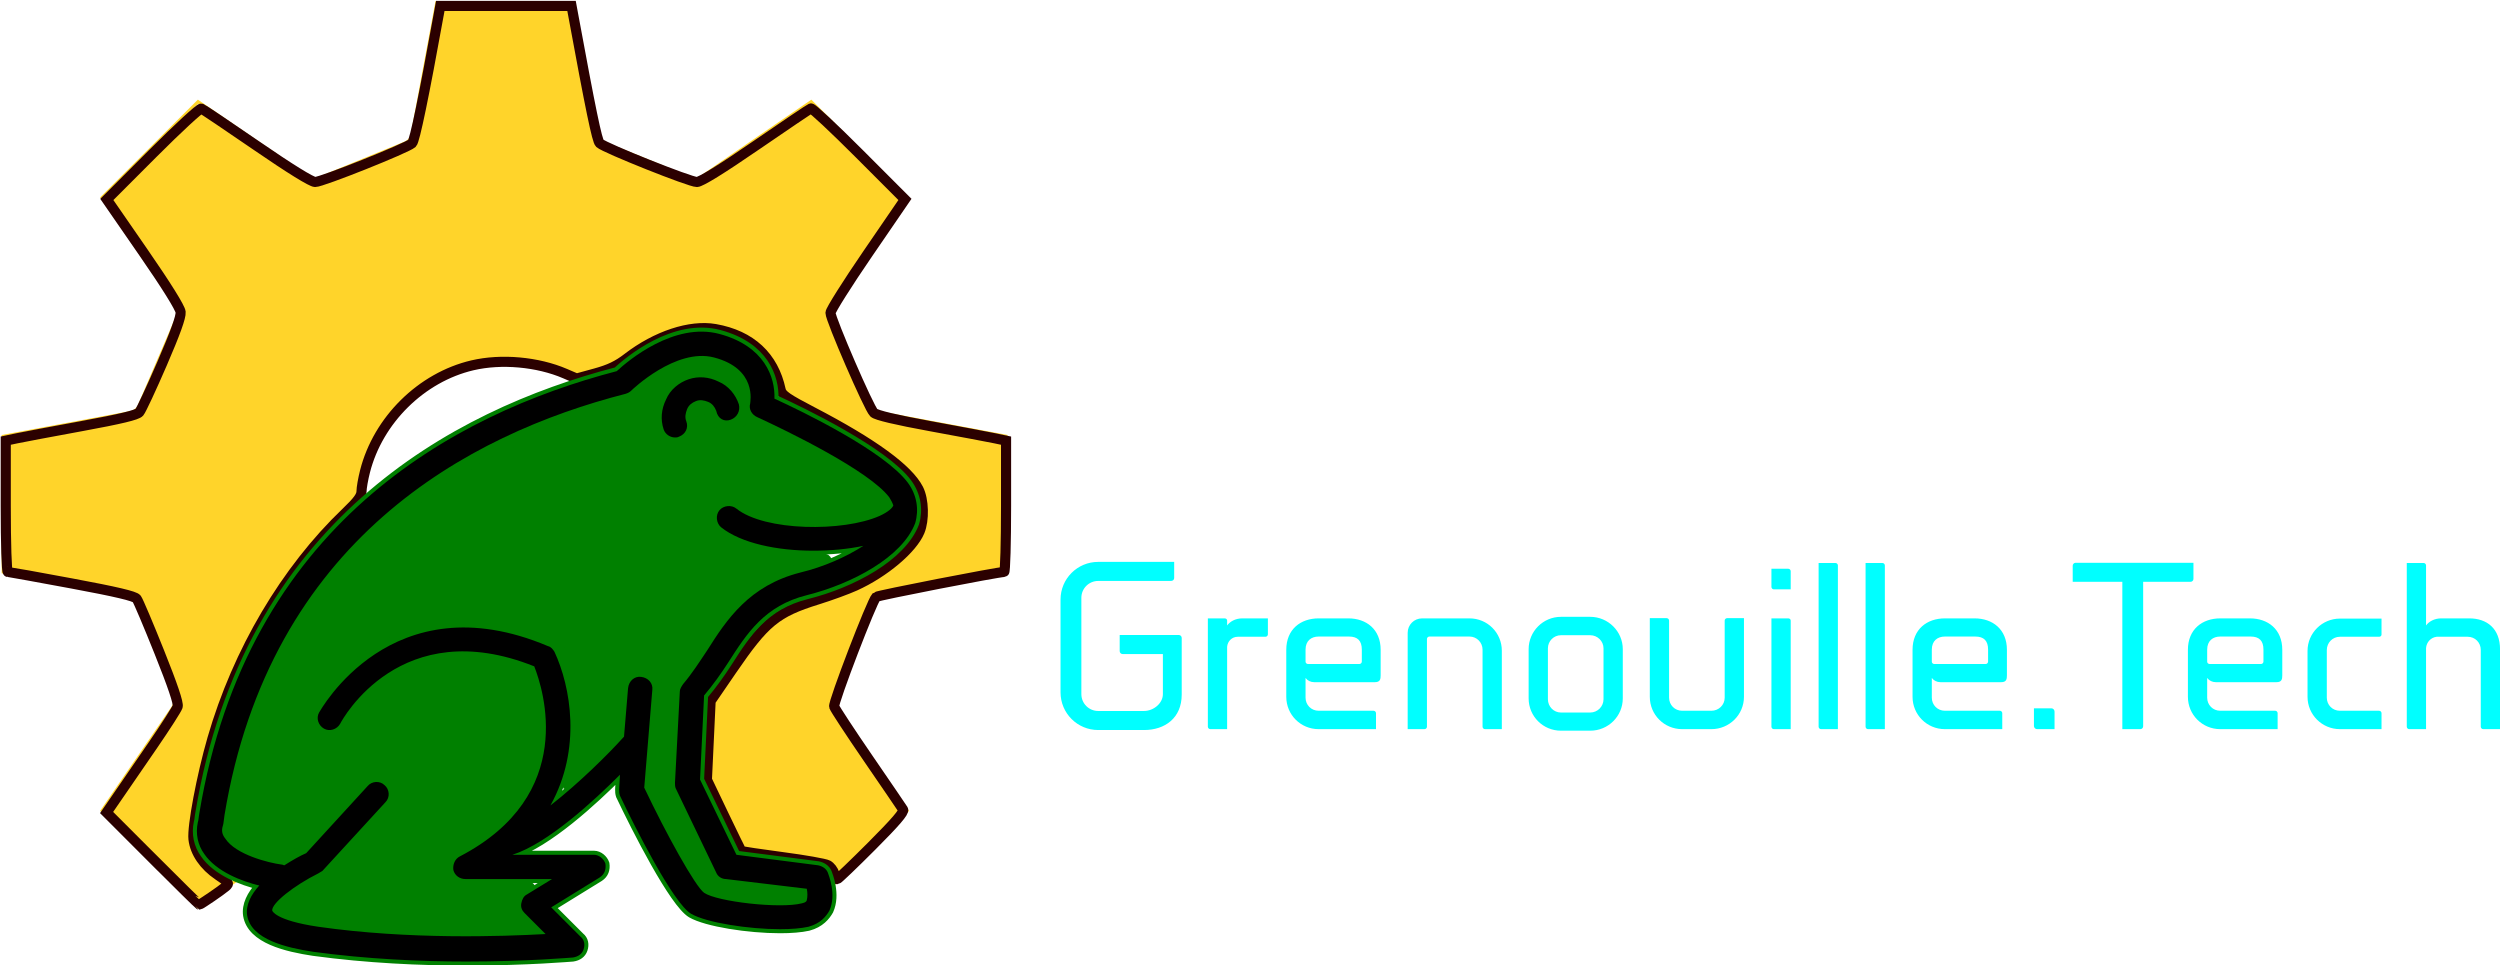 <?xml version="1.0" encoding="UTF-8" standalone="no"?>
<!-- Created with Inkscape (http://www.inkscape.org/) -->

<svg
   width="221.64mm"
   height="85.566mm"
   viewBox="0 0 221.64 85.566"
   version="1.1"
   id="svg277"
   inkscape:version="1.2.1 (9c6d41e410, 2022-07-14)"
   sodipodi:docname="ColorLogoOpenHardware-noBackground.svg"
   xmlns:inkscape="http://www.inkscape.org/namespaces/inkscape"
   xmlns:sodipodi="http://sodipodi.sourceforge.net/DTD/sodipodi-0.dtd"
   xmlns="http://www.w3.org/2000/svg"
   xmlns:svg="http://www.w3.org/2000/svg">
  <sodipodi:namedview
     id="namedview279"
     pagecolor="#ffffff"
     bordercolor="#000000"
     borderopacity="0.25"
     inkscape:showpageshadow="2"
     inkscape:pageopacity="0.0"
     inkscape:pagecheckerboard="0"
     inkscape:deskcolor="#d1d1d1"
     inkscape:document-units="mm"
     showgrid="false"
     inkscape:zoom="1.2938725"
     inkscape:cx="252.34326"
     inkscape:cy="200.56072"
     inkscape:window-width="2400"
     inkscape:window-height="1321"
     inkscape:window-x="2391"
     inkscape:window-y="-9"
     inkscape:window-maximized="1"
     inkscape:current-layer="g261" />
  <defs
     id="defs274" />
  <g
     inkscape:groupmode="layer"
     id="layer4"
     inkscape:label="OpenHardware_Red"
     transform="translate(-38.507,-50.061)"
     style="display:none">
    <g
       id="g4055"
       transform="matrix(0.913,0,0,-0.913,112.529,112.86)"
       style="display:inline">
      <path
         inkscape:connector-curvature="0"
         d="m 0,0 6.807,-9.92 -9.132,-9.134 -9.75,6.692 c -0.174,0.119 -0.413,0.187 -0.658,0.187 -0.206,0 -0.407,-0.048 -0.566,-0.136 l -4.38,-2.339 -8.889,21.479 1.378,0.689 c 0.194,0.124 0.388,0.273 0.569,0.426 l 0.101,0.089 0.082,0.05 c 3.956,2.592 6.318,6.957 6.318,11.677 0,7.696 -6.262,13.956 -13.956,13.956 -7.696,0 -13.956,-6.26 -13.956,-13.956 0,-4.721 2.362,-9.087 6.318,-11.678 l 0.113,-0.073 0.07,-0.065 c 0.303,-0.259 0.54,-0.411 0.605,-0.452 l 1.287,-0.784 -0.573,-1.395 -8.261,-19.963 -4.352,2.325 c -0.187,0.1 -0.38,0.15 -0.594,0.15 -0.244,0 -0.485,-0.068 -0.66,-0.189 l -9.745,-6.69 -9.135,9.133 6.801,9.913 c 0.229,0.331 0.276,0.843 0.112,1.213 l -3.665,9.159 c -0.134,0.373 -0.518,0.704 -0.91,0.778 l -11.985,2.23 v 12.917 l 12.27,2.282 c 0.395,0.074 0.788,0.402 0.935,0.78 l 3.662,8.545 c 0.19,0.409 0.163,0.923 -0.074,1.27 l -7.145,10.414 9.132,9.13 10.597,-7.271 c 0.187,-0.128 0.449,-0.202 0.714,-0.202 0.182,0 0.355,0.034 0.496,0.097 l 8.285,3.392 c 0.421,0.159 0.762,0.543 0.841,0.954 l 2.359,12.679 h 12.916 l 2.361,-12.694 c 0.073,-0.384 0.41,-0.778 0.785,-0.917 l 8.284,-3.391 c 0.188,-0.083 0.361,-0.12 0.55,-0.12 0.268,0 0.528,0.074 0.713,0.202 l 10.6,7.271 9.132,-9.13 -7.15,-10.419 C -0.571,38.829 -0.61,38.32 -0.438,37.95 l 3.665,-8.544 c 0.166,-0.421 0.548,-0.76 0.952,-0.834 L 16.454,26.289 16.453,13.372 4.481,11.144 C 4.084,11.072 3.694,10.739 3.556,10.354 L -0.11,1.195 C -0.271,0.835 -0.226,0.328 0,0 m 3.844,10.251 c 0.1,0.278 0.401,0.539 0.693,0.592 l 12.223,2.274 10e-4,13.426 -12.527,2.33 C 3.95,28.925 3.643,29.185 3.509,29.527 l -3.669,8.554 c -0.126,0.268 -0.097,0.666 0.069,0.907 L 7.202,49.616 -2.29,59.107 -13.1,51.69 c -0.134,-0.092 -0.336,-0.148 -0.538,-0.148 -0.136,0 -0.268,0.027 -0.434,0.099 l -8.292,3.394 c -0.279,0.103 -0.538,0.409 -0.591,0.686 l -2.408,12.944 h -13.425 l -2.405,-12.927 c -0.056,-0.292 -0.317,-0.6 -0.658,-0.728 l -8.294,-3.396 c -0.102,-0.046 -0.234,-0.072 -0.37,-0.072 -0.202,0 -0.403,0.056 -0.541,0.151 l -10.806,7.414 -9.492,-9.49 7.289,-10.623 c 0.169,-0.249 0.2,-0.643 0.044,-0.977 l -3.667,-8.557 c -0.106,-0.276 -0.416,-0.535 -0.705,-0.588 l -12.52,-2.329 V 13.117 l 12.236,-2.276 c 0.282,-0.052 0.581,-0.312 0.681,-0.591 l 3.669,-9.168 c 0.121,-0.272 0.086,-0.671 -0.084,-0.916 l -6.945,-10.123 9.495,-9.492 9.956,6.833 c 0.124,0.086 0.306,0.136 0.486,0.136 0.156,0 0.301,-0.035 0.448,-0.116 l 4.652,-2.483 8.39,20.275 0.673,1.637 -1.509,0.921 c -0.124,0.076 -0.337,0.225 -0.567,0.423 l -0.102,0.088 -0.112,0.073 c -3.871,2.535 -6.181,6.805 -6.181,11.422 0,7.527 6.123,13.65 13.651,13.65 7.525,0 13.648,-6.123 13.648,-13.65 0,-4.617 -2.308,-8.886 -6.176,-11.42 l -0.115,-0.074 -0.102,-0.089 c -0.167,-0.144 -0.355,-0.286 -0.506,-0.385 l -1.634,-0.817 9.128,-22.054 4.683,2.501 c 0.114,0.062 0.262,0.098 0.417,0.098 0.179,0 0.363,-0.05 0.484,-0.134 l 9.959,-6.835 9.493,9.493 -6.95,10.129 C 0.089,0.412 0.054,0.812 0.174,1.082 Z"
         style="fill:#292929;fill-opacity:1;fill-rule:nonzero;stroke:none"
         id="path4057" />
    </g>
    <path
       style="fill:#a02c2c;stroke:#2b0000;stroke-width:3.386;stroke-dasharray:none"
       d="m 196.363,476.143 -15.39,-15.405 3.889,-5.656 c 2.139,-3.111 7.374,-10.728 11.633,-16.926 4.259,-6.198 7.973,-11.991 8.252,-12.872 0.344,-1.083 -1.642,-6.978 -6.134,-18.205 -3.653,-9.132 -7.057,-17.163 -7.564,-17.848 -0.658,-0.888 -6.866,-2.352 -21.672,-5.111 -11.412,-2.126 -21.064,-3.866 -21.447,-3.866 -0.398,0 -0.697,-9.42 -0.697,-21.963 v -21.963 l 3.671,-0.773 c 2.019,-0.425 11.826,-2.27 21.794,-4.099 12.956,-2.378 18.441,-3.697 19.237,-4.628 0.613,-0.716 4.025,-8.03 7.582,-16.253 4.447,-10.281 6.389,-15.676 6.217,-17.27 -0.159,-1.469 -4.727,-8.793 -12.469,-19.991 l -12.219,-17.672 15.361,-15.376 c 8.448,-8.457 15.77,-15.219 16.27,-15.028 0.5,0.192 8.82,5.785 18.488,12.43 11.109,7.635 18.312,12.098 19.572,12.126 2.191,0.05 30.712,-11.336 32.438,-12.95 0.885,-0.828 3.983,-15.801 8.905,-43.047 l 0.524,-2.898 h 21.957 21.957 l 0.463,2.512 c 5.975,32.432 8.077,42.6 8.974,43.422 1.797,1.647 30.301,13.019 32.494,12.964 1.338,-0.034 8.233,-4.296 19.708,-12.183 9.708,-6.672 17.999,-12.265 18.424,-12.428 0.425,-0.163 7.681,6.619 16.125,15.071 l 15.352,15.368 -12.454,18.183 c -6.85,10 -12.454,18.89 -12.454,19.754 0,2.226 12.869,31.909 14.496,33.437 0.89,0.836 7.384,2.372 19.124,4.525 9.777,1.792 19.428,3.607 21.447,4.032 l 3.671,0.773 V 358.291 c 0,12.08 -0.281,21.963 -0.625,21.963 -2.099,0 -42.31,7.846 -42.818,8.355 -1.499,1.499 -14.488,35.361 -14.07,36.678 0.249,0.783 5.394,8.622 11.435,17.419 6.041,8.797 11.272,16.468 11.626,17.046 0.459,0.75 -2.535,4.235 -10.459,12.173 -6.106,6.117 -11.329,11.122 -11.608,11.122 -0.278,0 -0.722,-0.859 -0.985,-1.91 -0.264,-1.05 -1.23,-2.311 -2.147,-2.802 -0.917,-0.491 -7.726,-1.691 -15.13,-2.667 -7.405,-0.976 -13.6,-1.912 -13.767,-2.079 -0.167,-0.167 -2.832,-5.594 -5.921,-12.059 l -5.617,-11.755 0.622,-13.168 0.622,-13.168 6.98,-10.192 c 11.235,-16.405 14.926,-19.446 28.874,-23.791 4.251,-1.324 9.863,-3.375 12.472,-4.557 9.737,-4.412 19.149,-12.341 21.593,-18.191 1.593,-3.811 1.402,-10.655 -0.395,-14.177 -3.413,-6.689 -15.218,-15.292 -35.41,-25.803 -8.583,-4.468 -10.312,-5.666 -10.681,-7.396 -2.381,-11.184 -9.977,-18.236 -21.907,-20.337 -8.36,-1.473 -19.681,2.264 -29.313,9.676 -3.324,2.558 -6.076,3.878 -10.759,5.161 l -6.293,1.725 -3.838,-1.651 c -9.214,-3.964 -21.345,-5.05 -31.016,-2.778 -17.089,4.016 -31.563,18.308 -35.927,35.477 -0.644,2.534 -1.171,5.548 -1.171,6.698 0,1.571 -1.275,3.312 -5.117,6.987 -20.253,19.372 -36.315,46.554 -44.758,75.743 -3.598,12.438 -6.808,29.461 -6.339,33.617 0.503,4.467 3.536,8.889 8.294,12.092 3.601,2.425 3.777,2.688 2.517,3.769 -1.525,1.309 -8.451,6.037 -8.843,6.037 -0.14,0 -7.18,-6.932 -15.645,-15.405 z"
       id="path2249"
       transform="scale(0.265)" />
  </g>
  <g
     inkscape:groupmode="layer"
     id="g254"
     inkscape:label="OpenHardware_Yellow"
     transform="translate(-38.507,-50.061)"
     style="display:inline;fill:#ffd42a">
    <g
       id="g250"
       transform="matrix(0.913,0,0,-0.913,112.529,112.86)"
       style="display:inline;fill:#ffd42a">
      <path
         inkscape:connector-curvature="0"
         d="m 0,0 6.807,-9.92 -9.132,-9.134 -9.75,6.692 c -0.174,0.119 -0.413,0.187 -0.658,0.187 -0.206,0 -0.407,-0.048 -0.566,-0.136 l -4.38,-2.339 -8.889,21.479 1.378,0.689 c 0.194,0.124 0.388,0.273 0.569,0.426 l 0.101,0.089 0.082,0.05 c 3.956,2.592 6.318,6.957 6.318,11.677 0,7.696 -6.262,13.956 -13.956,13.956 -7.696,0 -13.956,-6.26 -13.956,-13.956 0,-4.721 2.362,-9.087 6.318,-11.678 l 0.113,-0.073 0.07,-0.065 c 0.303,-0.259 0.54,-0.411 0.605,-0.452 l 1.287,-0.784 -0.573,-1.395 -8.261,-19.963 -4.352,2.325 c -0.187,0.1 -0.38,0.15 -0.594,0.15 -0.244,0 -0.485,-0.068 -0.66,-0.189 l -9.745,-6.69 -9.135,9.133 6.801,9.913 c 0.229,0.331 0.276,0.843 0.112,1.213 l -3.665,9.159 c -0.134,0.373 -0.518,0.704 -0.91,0.778 l -11.985,2.23 v 12.917 l 12.27,2.282 c 0.395,0.074 0.788,0.402 0.935,0.78 l 3.662,8.545 c 0.19,0.409 0.163,0.923 -0.074,1.27 l -7.145,10.414 9.132,9.13 10.597,-7.271 c 0.187,-0.128 0.449,-0.202 0.714,-0.202 0.182,0 0.355,0.034 0.496,0.097 l 8.285,3.392 c 0.421,0.159 0.762,0.543 0.841,0.954 l 2.359,12.679 h 12.916 l 2.361,-12.694 c 0.073,-0.384 0.41,-0.778 0.785,-0.917 l 8.284,-3.391 c 0.188,-0.083 0.361,-0.12 0.55,-0.12 0.268,0 0.528,0.074 0.713,0.202 l 10.6,7.271 9.132,-9.13 -7.15,-10.419 C -0.571,38.829 -0.61,38.32 -0.438,37.95 l 3.665,-8.544 c 0.166,-0.421 0.548,-0.76 0.952,-0.834 L 16.454,26.289 16.453,13.372 4.481,11.144 C 4.084,11.072 3.694,10.739 3.556,10.354 L -0.11,1.195 C -0.271,0.835 -0.226,0.328 0,0 m 3.844,10.251 c 0.1,0.278 0.401,0.539 0.693,0.592 l 12.223,2.274 10e-4,13.426 -12.527,2.33 C 3.95,28.925 3.643,29.185 3.509,29.527 l -3.669,8.554 c -0.126,0.268 -0.097,0.666 0.069,0.907 L 7.202,49.616 -2.29,59.107 -13.1,51.69 c -0.134,-0.092 -0.336,-0.148 -0.538,-0.148 -0.136,0 -0.268,0.027 -0.434,0.099 l -8.292,3.394 c -0.279,0.103 -0.538,0.409 -0.591,0.686 l -2.408,12.944 h -13.425 l -2.405,-12.927 c -0.056,-0.292 -0.317,-0.6 -0.658,-0.728 l -8.294,-3.396 c -0.102,-0.046 -0.234,-0.072 -0.37,-0.072 -0.202,0 -0.403,0.056 -0.541,0.151 l -10.806,7.414 -9.492,-9.49 7.289,-10.623 c 0.169,-0.249 0.2,-0.643 0.044,-0.977 l -3.667,-8.557 c -0.106,-0.276 -0.416,-0.535 -0.705,-0.588 l -12.52,-2.329 V 13.117 l 12.236,-2.276 c 0.282,-0.052 0.581,-0.312 0.681,-0.591 l 3.669,-9.168 c 0.121,-0.272 0.086,-0.671 -0.084,-0.916 l -6.945,-10.123 9.495,-9.492 9.956,6.833 c 0.124,0.086 0.306,0.136 0.486,0.136 0.156,0 0.301,-0.035 0.448,-0.116 l 4.652,-2.483 8.39,20.275 0.673,1.637 -1.509,0.921 c -0.124,0.076 -0.337,0.225 -0.567,0.423 l -0.102,0.088 -0.112,0.073 c -3.871,2.535 -6.181,6.805 -6.181,11.422 0,7.527 6.123,13.65 13.651,13.65 7.525,0 13.648,-6.123 13.648,-13.65 0,-4.617 -2.308,-8.886 -6.176,-11.42 l -0.115,-0.074 -0.102,-0.089 c -0.167,-0.144 -0.355,-0.286 -0.506,-0.385 l -1.634,-0.817 9.128,-22.054 4.683,2.501 c 0.114,0.062 0.262,0.098 0.417,0.098 0.179,0 0.363,-0.05 0.484,-0.134 l 9.959,-6.835 9.493,9.493 -6.95,10.129 C 0.089,0.412 0.054,0.812 0.174,1.082 Z"
         style="fill:#ffd42a;fill-opacity:1;fill-rule:nonzero;stroke:none"
         id="path248" />
    </g>
    <path
       style="fill:#ffd42a;stroke:#2b0000;stroke-width:3.386;stroke-dasharray:none"
       d="m 196.363,476.143 -15.39,-15.405 3.889,-5.656 c 2.139,-3.111 7.374,-10.728 11.633,-16.926 4.259,-6.198 7.973,-11.991 8.252,-12.872 0.344,-1.083 -1.642,-6.978 -6.134,-18.205 -3.653,-9.132 -7.057,-17.163 -7.564,-17.848 -0.658,-0.888 -6.866,-2.352 -21.672,-5.111 -11.412,-2.126 -21.064,-3.866 -21.447,-3.866 -0.398,0 -0.697,-9.42 -0.697,-21.963 v -21.963 l 3.671,-0.773 c 2.019,-0.425 11.826,-2.27 21.794,-4.099 12.956,-2.378 18.441,-3.697 19.237,-4.628 0.613,-0.716 4.025,-8.03 7.582,-16.253 4.447,-10.281 6.389,-15.676 6.217,-17.27 -0.159,-1.469 -4.727,-8.793 -12.469,-19.991 l -12.219,-17.672 15.361,-15.376 c 8.448,-8.457 15.77,-15.219 16.27,-15.028 0.5,0.192 8.82,5.785 18.488,12.43 11.109,7.635 18.312,12.098 19.572,12.126 2.191,0.05 30.712,-11.336 32.438,-12.95 0.885,-0.828 3.983,-15.801 8.905,-43.047 l 0.524,-2.898 h 21.957 21.957 l 0.463,2.512 c 5.975,32.432 8.077,42.6 8.974,43.422 1.797,1.647 30.301,13.019 32.494,12.964 1.338,-0.034 8.233,-4.296 19.708,-12.183 9.708,-6.672 17.999,-12.265 18.424,-12.428 0.425,-0.163 7.681,6.619 16.125,15.071 l 15.352,15.368 -12.454,18.183 c -6.85,10 -12.454,18.89 -12.454,19.754 0,2.226 12.869,31.909 14.496,33.437 0.89,0.836 7.384,2.372 19.124,4.525 9.777,1.792 19.428,3.607 21.447,4.032 l 3.671,0.773 V 358.291 c 0,12.08 -0.281,21.963 -0.625,21.963 -2.099,0 -42.31,7.846 -42.818,8.355 -1.499,1.499 -14.488,35.361 -14.07,36.678 0.249,0.783 5.394,8.622 11.435,17.419 6.041,8.797 11.272,16.468 11.626,17.046 0.459,0.75 -2.535,4.235 -10.459,12.173 -6.106,6.117 -11.329,11.122 -11.608,11.122 -0.278,0 -0.722,-0.859 -0.985,-1.91 -0.264,-1.05 -1.23,-2.311 -2.147,-2.802 -0.917,-0.491 -7.726,-1.691 -15.13,-2.667 -7.405,-0.976 -13.6,-1.912 -13.767,-2.079 -0.167,-0.167 -2.832,-5.594 -5.921,-12.059 l -5.617,-11.755 0.622,-13.168 0.622,-13.168 6.98,-10.192 c 11.235,-16.405 14.926,-19.446 28.874,-23.791 4.251,-1.324 9.863,-3.375 12.472,-4.557 9.737,-4.412 19.149,-12.341 21.593,-18.191 1.593,-3.811 1.402,-10.655 -0.395,-14.177 -3.413,-6.689 -15.218,-15.292 -35.41,-25.803 -8.583,-4.468 -10.312,-5.666 -10.681,-7.396 -2.381,-11.184 -9.977,-18.236 -21.907,-20.337 -8.36,-1.473 -19.681,2.264 -29.313,9.676 -3.324,2.558 -6.076,3.878 -10.759,5.161 l -6.293,1.725 -3.838,-1.651 c -9.214,-3.964 -21.345,-5.05 -31.016,-2.778 -17.089,4.016 -31.563,18.308 -35.927,35.477 -0.644,2.534 -1.171,5.548 -1.171,6.698 0,1.571 -1.275,3.312 -5.117,6.987 -20.253,19.372 -36.315,46.554 -44.758,75.743 -3.598,12.438 -6.808,29.461 -6.339,33.617 0.503,4.467 3.536,8.889 8.294,12.092 3.601,2.425 3.777,2.688 2.517,3.769 -1.525,1.309 -8.451,6.037 -8.843,6.037 -0.14,0 -7.18,-6.932 -15.645,-15.405 z"
       id="path252"
       transform="scale(0.265)" />
  </g>
  <g
     inkscape:groupmode="layer"
     id="layer3"
     inkscape:label="Grenouille_BG"
     transform="translate(-38.507,-50.061)">
    <g
       id="g2031"
       style="display:inline;stroke:#008000"
       transform="matrix(0.717,0,0,0.717,52.029,71.566)"
       inkscape:label="grenouille_Front">
      <path
         d="m 71.5,21.9 c 0.8,-0.3 1.2,-1.1 1,-1.9 -0.4,-1.2 -1.3,-2.3 -2.5,-2.8 -1.2,-0.6 -2.5,-0.7 -3.7,-0.3 -1.2,0.4 -2.3,1.3 -2.8,2.5 -0.6,1.2 -0.7,2.5 -0.3,3.7 0.2,0.6 0.8,1 1.4,1 0.2,0 0.3,0 0.5,-0.1 0.8,-0.3 1.2,-1.1 0.9,-1.9 -0.2,-0.5 -0.1,-1 0.1,-1.5 0.2,-0.5 0.6,-0.8 1.1,-1 0.5,-0.2 1,-0.1 1.5,0.1 0.5,0.2 0.8,0.6 1,1.1 0.2,1 1,1.4 1.8,1.1 z"
         id="path256"
         style="stroke:#008000" />
      <path
         d="M 93.4,29.7 C 90.5,25.8 80.4,20.9 76.9,19.3 77,16.7 75.7,12.8 70.1,11.3 64.5,9.8 58.8,14.6 57.4,15.9 37.1,21.2 11.7,35 5.8,70.5 5.7,71 5.7,71.4 5.6,71.7 c -0.3,1.4 0,2.8 0.8,3.9 1.5,2.2 4.7,3.4 6.8,3.9 -1,1.1 -1.7,2.4 -1.5,3.7 0.5,3 4.9,4 8.2,4.5 6.6,0.9 13.3,1.2 18.9,1.2 7.6,0 13.1,-0.5 13.2,-0.5 0.6,-0.1 1.1,-0.4 1.3,-1 0.2,-0.6 0.1,-1.2 -0.4,-1.6 l -3.6,-3.6 6,-3.7 c 0.6,-0.4 0.8,-1 0.7,-1.7 -0.2,-0.6 -0.8,-1.1 -1.4,-1.1 H 44.5 C 48.9,74.3 54.6,69 57.8,65.8 l -0.1,1.8 c 0,0.3 0,0.5 0.1,0.8 1.9,4 6.6,13.3 8.8,14.6 1.9,1.1 7.1,1.9 11,1.9 1.4,0 2.6,-0.1 3.5,-0.3 1.5,-0.4 2.2,-1.3 2.6,-2 0.9,-2 -0.1,-4.4 -0.2,-4.7 C 83.3,77.4 82.8,77.1 82.3,77 L 72.2,75.7 67.7,66.4 68.2,56 c 1.1,-1.3 2.1,-2.7 3,-4.1 2.3,-3.6 4.5,-7 9.7,-8.3 5.6,-1.4 11.8,-4.7 13.4,-8.9 0.5,-1.7 0.2,-3.5 -0.9,-5 z M 80.1,40.8 c -6.3,1.6 -9.1,5.8 -11.5,9.6 -1,1.5 -1.9,2.9 -3,4.2 -0.2,0.3 -0.4,0.6 -0.4,0.9 l -0.6,11.3 c 0,0.2 0,0.5 0.1,0.7 l 5,10.4 c 0.2,0.5 0.7,0.8 1.2,0.8 l 10,1.2 c 0.1,0.5 0.1,1 0,1.4 0,0.1 -0.1,0.3 -0.6,0.4 -2.7,0.7 -10.5,-0.2 -12.1,-1.3 -1.1,-0.8 -4.7,-7.3 -7.4,-13 l 1,-12.1 c 0.1,-0.8 -0.5,-1.5 -1.4,-1.6 -0.8,-0.1 -1.5,0.5 -1.6,1.4 l -0.5,6 c 0,0 -0.1,0.1 -0.1,0.1 -1.7,1.9 -5.4,5.6 -9,8.4 3.9,-7 2.5,-14.7 0.5,-19 C 49.5,50.3 49.3,50 48.9,49.9 29.5,41.7 20.7,58 20.6,58.1 c -0.4,0.7 -0.1,1.6 0.6,2 0.7,0.4 1.6,0.1 2,-0.6 0.3,-0.6 7.5,-13.7 24,-7.1 1.1,2.8 5.4,15.9 -9.2,23.5 -0.6,0.3 -0.9,1 -0.8,1.7 0.2,0.7 0.8,1.1 1.5,1.1 h 10.7 l -3.1,1.9 c -0.4,0.2 -0.6,0.6 -0.7,1.1 -0.1,0.5 0.1,0.9 0.4,1.2 l 2.6,2.6 c -5.4,0.3 -16.9,0.7 -28.1,-0.9 -5.4,-0.8 -5.7,-2 -5.7,-2 -0.1,-0.9 2.7,-3.1 5.7,-4.6 0.2,-0.1 0.3,-0.2 0.5,-0.3 l 7.8,-8.5 c 0.6,-0.6 0.5,-1.6 -0.1,-2.1 -0.6,-0.6 -1.6,-0.5 -2.1,0.1 L 19,75.5 C 18.3,75.8 17.4,76.3 16.3,77 16.2,77 16.1,76.9 15.9,76.9 14.4,76.7 10.3,75.7 9,73.7 8.6,73.2 8.5,72.7 8.7,72.1 8.8,71.8 8.8,71.4 8.9,70.8 14.5,36.8 39,23.7 58.5,18.7 c 0.3,-0.1 0.5,-0.2 0.7,-0.4 0.1,-0.1 5.5,-5.3 10.2,-4.1 5.4,1.4 4.5,5.5 4.5,5.7 -0.2,0.7 0.2,1.4 0.9,1.7 3.7,1.7 13.8,6.6 16.3,9.9 0.2,0.3 0.4,0.7 0.5,1 -0.1,0.3 -0.6,0.8 -1.7,1.3 -4.5,2 -14.2,1.9 -17.7,-0.9 -0.6,-0.5 -1.6,-0.4 -2.1,0.2 -0.5,0.6 -0.4,1.6 0.2,2.1 2.5,2 7,2.9 11.4,2.9 2.2,0 4.3,-0.2 6.2,-0.6 -2.2,1.4 -4.9,2.6 -7.8,3.3 z"
         id="path258"
         style="stroke:#008000" />
    </g>
    <path
       style="fill:#008000;stroke:#008000;stroke-width:3.386;stroke-dasharray:none"
       d="m 271.279,499.946 c -17.859,-1.386 -32.074,-4.248 -32.074,-6.457 0,-1.095 6.984,-6.375 12.752,-9.64 1.7,-0.963 7.961,-7.086 13.912,-13.608 9.526,-10.439 10.848,-12.213 11.05,-14.831 0.322,-4.165 -1.952,-6.027 -6.949,-5.687 -0.72,0.049 -6.167,5.393 -12.105,11.875 -6.937,7.573 -12.05,12.464 -14.304,13.681 -3.332,1.801 -3.711,1.844 -7.603,0.862 -5.452,-1.375 -10.934,-4.19 -12.814,-6.58 -1.501,-1.909 -1.504,-2.074 -0.163,-9.538 9.711,-54.065 38.181,-93.916 85.009,-118.994 12.38,-6.629 28.475,-12.914 44.827,-17.503 2.696,-0.756 5.767,-2.443 8.395,-4.611 4.858,-4.006 10.792,-7.065 15.949,-8.221 4.327,-0.97 10.342,0.42 13.885,3.207 2.458,1.933 4.295,5.802 4.245,8.94 -0.034,2.134 -0.045,2.129 -1.516,-0.654 -5.525,-10.456 -20.418,-11.057 -26.03,-1.052 -3.506,6.25 -2.776,13.627 1.554,15.702 4.282,2.052 9.058,-1.953 7.888,-6.615 -0.636,-2.536 0.834,-4.845 3.085,-4.845 1.371,0 2.436,0.856 3.847,3.091 1.668,2.643 2.343,3.091 4.647,3.091 3.098,0 5.747,-2.182 5.864,-4.83 0.073,-1.645 0.105,-1.635 0.594,0.193 0.414,1.55 2.895,3.155 12.54,8.115 15.711,8.079 26.274,14.523 31.134,18.992 3.374,3.102 3.784,3.781 2.917,4.826 -2.594,3.125 -16.351,5.569 -27.554,4.895 -8.97,-0.54 -14.492,-1.882 -19.277,-4.687 -4.272,-2.504 -6.924,-2.533 -9.354,-0.102 -7.246,7.246 6.56,14.958 29.313,16.373 9.528,0.593 9.614,0.484 -3.621,4.569 -11.877,3.666 -19.963,10.2 -28.164,22.76 -2.359,3.613 -5.934,8.83 -7.943,11.593 l -3.653,5.024 -0.906,16.836 -0.906,16.836 7.184,15.135 c 3.951,8.324 7.88,15.585 8.73,16.136 0.85,0.551 7.413,1.712 14.584,2.58 7.171,0.868 13.229,1.768 13.461,2.001 2.781,2.781 -17.464,2.219 -27.51,-0.764 -3.781,-1.123 -4.368,-1.633 -7.556,-6.56 -1.901,-2.939 -6.196,-10.658 -9.544,-17.154 l -6.087,-11.811 1.469,-16.951 c 1.315,-15.172 1.346,-17.137 0.303,-18.73 -2.065,-3.152 -7.986,-3.363 -9.602,-0.343 -0.425,0.793 -1.125,5.397 -1.556,10.231 l -0.784,8.789 -8.645,8.306 c -4.755,4.569 -8.747,8.204 -8.872,8.079 -0.125,-0.125 0.312,-1.95 0.971,-4.056 3.012,-9.62 1.999,-27.417 -2.159,-37.92 -1.566,-3.956 -2.257,-4.772 -5.28,-6.24 -10.448,-5.073 -28.861,-7.126 -40.563,-4.522 -9.099,2.024 -18.525,7.138 -25.839,14.018 -6.304,5.931 -12.432,14.074 -12.432,16.522 0,2.634 3.011,5.426 5.853,5.426 2.992,0 3.87,-0.761 8.704,-7.541 5.453,-7.65 14.692,-14.044 24.12,-16.694 9.374,-2.635 17.393,-2.331 28.936,1.095 l 5.729,1.701 1.587,6.758 c 2.827,12.042 1.826,22.273 -3.151,32.208 -3.459,6.904 -9.035,12.716 -17.655,18.399 -4.161,2.743 -7.78,5.549 -8.043,6.235 -0.992,2.586 -0.433,4.908 1.558,6.475 1.86,1.463 3.083,1.604 14.105,1.622 11.656,0.02 11.996,0.065 9.96,1.328 -2.317,1.437 -3.884,4.901 -3.158,6.981 0.255,0.732 1.702,2.635 3.216,4.229 l 2.751,2.898 -22.377,-0.108 c -12.307,-0.059 -26.203,-0.405 -30.879,-0.768 z"
       id="path2073"
       transform="scale(0.265)" />
  </g>
  <g
     inkscape:groupmode="layer"
     id="layer1"
     inkscape:label="Grenouille"
     transform="translate(-38.507,-50.061)">
    <g
       id="g2065"
       style="display:inline"
       transform="matrix(0.717,0,0,0.717,52.029,71.566)"
       inkscape:label="grenouille_Front">
      <path
         d="m 71.5,21.9 c 0.8,-0.3 1.2,-1.1 1,-1.9 -0.4,-1.2 -1.3,-2.3 -2.5,-2.8 -1.2,-0.6 -2.5,-0.7 -3.7,-0.3 -1.2,0.4 -2.3,1.3 -2.8,2.5 -0.6,1.2 -0.7,2.5 -0.3,3.7 0.2,0.6 0.8,1 1.4,1 0.2,0 0.3,0 0.5,-0.1 0.8,-0.3 1.2,-1.1 0.9,-1.9 -0.2,-0.5 -0.1,-1 0.1,-1.5 0.2,-0.5 0.6,-0.8 1.1,-1 0.5,-0.2 1,-0.1 1.5,0.1 0.5,0.2 0.8,0.6 1,1.1 0.2,1 1,1.4 1.8,1.1 z"
         id="path2061" />
      <path
         d="M 93.4,29.7 C 90.5,25.8 80.4,20.9 76.9,19.3 77,16.7 75.7,12.8 70.1,11.3 64.5,9.8 58.8,14.6 57.4,15.9 37.1,21.2 11.7,35 5.8,70.5 5.7,71 5.7,71.4 5.6,71.7 c -0.3,1.4 0,2.8 0.8,3.9 1.5,2.2 4.7,3.4 6.8,3.9 -1,1.1 -1.7,2.4 -1.5,3.7 0.5,3 4.9,4 8.2,4.5 6.6,0.9 13.3,1.2 18.9,1.2 7.6,0 13.1,-0.5 13.2,-0.5 0.6,-0.1 1.1,-0.4 1.3,-1 0.2,-0.6 0.1,-1.2 -0.4,-1.6 l -3.6,-3.6 6,-3.7 c 0.6,-0.4 0.8,-1 0.7,-1.7 -0.2,-0.6 -0.8,-1.1 -1.4,-1.1 H 44.5 C 48.9,74.3 54.6,69 57.8,65.8 l -0.1,1.8 c 0,0.3 0,0.5 0.1,0.8 1.9,4 6.6,13.3 8.8,14.6 1.9,1.1 7.1,1.9 11,1.9 1.4,0 2.6,-0.1 3.5,-0.3 1.5,-0.4 2.2,-1.3 2.6,-2 0.9,-2 -0.1,-4.4 -0.2,-4.7 C 83.3,77.4 82.8,77.1 82.3,77 L 72.2,75.7 67.7,66.4 68.2,56 c 1.1,-1.3 2.1,-2.7 3,-4.1 2.3,-3.6 4.5,-7 9.7,-8.3 5.6,-1.4 11.8,-4.7 13.4,-8.9 0.5,-1.7 0.2,-3.5 -0.9,-5 z M 80.1,40.8 c -6.3,1.6 -9.1,5.8 -11.5,9.6 -1,1.5 -1.9,2.9 -3,4.2 -0.2,0.3 -0.4,0.6 -0.4,0.9 l -0.6,11.3 c 0,0.2 0,0.5 0.1,0.7 l 5,10.4 c 0.2,0.5 0.7,0.8 1.2,0.8 l 10,1.2 c 0.1,0.5 0.1,1 0,1.4 0,0.1 -0.1,0.3 -0.6,0.4 -2.7,0.7 -10.5,-0.2 -12.1,-1.3 -1.1,-0.8 -4.7,-7.3 -7.4,-13 l 1,-12.1 c 0.1,-0.8 -0.5,-1.5 -1.4,-1.6 -0.8,-0.1 -1.5,0.5 -1.6,1.4 l -0.5,6 c 0,0 -0.1,0.1 -0.1,0.1 -1.7,1.9 -5.4,5.6 -9,8.4 3.9,-7 2.5,-14.7 0.5,-19 C 49.5,50.3 49.3,50 48.9,49.9 29.5,41.7 20.7,58 20.6,58.1 c -0.4,0.7 -0.1,1.6 0.6,2 0.7,0.4 1.6,0.1 2,-0.6 0.3,-0.6 7.5,-13.7 24,-7.1 1.1,2.8 5.4,15.9 -9.2,23.5 -0.6,0.3 -0.9,1 -0.8,1.7 0.2,0.7 0.8,1.1 1.5,1.1 h 10.7 l -3.1,1.9 c -0.4,0.2 -0.6,0.6 -0.7,1.1 -0.1,0.5 0.1,0.9 0.4,1.2 l 2.6,2.6 c -5.4,0.3 -16.9,0.7 -28.1,-0.9 -5.4,-0.8 -5.7,-2 -5.7,-2 -0.1,-0.9 2.7,-3.1 5.7,-4.6 0.2,-0.1 0.3,-0.2 0.5,-0.3 l 7.8,-8.5 c 0.6,-0.6 0.5,-1.6 -0.1,-2.1 -0.6,-0.6 -1.6,-0.5 -2.1,0.1 L 19,75.5 C 18.3,75.8 17.4,76.3 16.3,77 16.2,77 16.1,76.9 15.9,76.9 14.4,76.7 10.3,75.7 9,73.7 8.6,73.2 8.5,72.7 8.7,72.1 8.8,71.8 8.8,71.4 8.9,70.8 14.5,36.8 39,23.7 58.5,18.7 c 0.3,-0.1 0.5,-0.2 0.7,-0.4 0.1,-0.1 5.5,-5.3 10.2,-4.1 5.4,1.4 4.5,5.5 4.5,5.7 -0.2,0.7 0.2,1.4 0.9,1.7 3.7,1.7 13.8,6.6 16.3,9.9 0.2,0.3 0.4,0.7 0.5,1 -0.1,0.3 -0.6,0.8 -1.7,1.3 -4.5,2 -14.2,1.9 -17.7,-0.9 -0.6,-0.5 -1.6,-0.4 -2.1,0.2 -0.5,0.6 -0.4,1.6 0.2,2.1 2.5,2 7,2.9 11.4,2.9 2.2,0 4.3,-0.2 6.2,-0.6 -2.2,1.4 -4.9,2.6 -7.8,3.3 z"
         id="path2063" />
    </g>
  </g>
  <g
     inkscape:groupmode="layer"
     id="layer2"
     inkscape:label="Name_Black"
     transform="translate(-38.507,-50.061)"
     style="display:none">
    <g
       id="SvgjsG6489"
       featureKey="nameFeature-0"
       transform="matrix(0.491,0,0,0.491,131.332,95.064)"
       fill="#000000"
       inkscape:label="Name"
       style="display:inline">
      <path
         d="m 9.24,40.16 c -3.76,0 -6.8,-3.04 -6.8,-6.8 V 16.6 c 0,-3.76 3.04,-6.8 6.8,-6.8 h 13.72 v 2.92 c 0,0.28 -0.24,0.52 -0.56,0.52 H 9.24 c -1.68,0 -3.04,1.36 -3.04,3.04 v 17.4 c 0,1.68 1.36,3.04 3.04,3.04 h 8.28 c 1.68,0 3.4,-1.36 3.4,-3.04 v -7.24 h -7.28 c -0.28,0 -0.52,-0.24 -0.52,-0.52 V 23 H 23.8 c 0.28,0 0.52,0.24 0.52,0.52 v 10.24 c 0,4.24 -3.04,6.4 -6.8,6.4 z M 35.24,20 h 4.64 v 2.88 c 0,0.24 -0.2,0.44 -0.44,0.44 h -5 c -1.08,0 -1.84,0.84 -1.92,1.8 V 40 h -3.04 c -0.24,0 -0.44,-0.2 -0.44,-0.44 V 20 h 3.04 c 0.24,0 0.44,0.16 0.44,0.4 v 0.88 C 33,20.6 34,20 35.24,20 Z m 13.8,20 C 45.8,40 43.2,37.4 43.2,34.16 V 25.68 C 43.2,21.96 45.8,20 49.04,20 h 5.36 c 3.24,0 5.84,1.96 5.84,5.68 v 4.6 c 0,0.68 -0.08,1.24 -1.04,1.24 H 48.24 c -0.64,0 -1.2,-0.28 -1.56,-0.76 v 3.56 c 0,1.32 1.04,2.36 2.36,2.36 h 9.92 c 0.24,0 0.44,0.2 0.44,0.44 V 40 Z m 5.48,-16.72 h -5.48 c -1.32,0 -2.36,0.76 -2.36,2.36 v 2.16 c 0,0.24 0.16,0.4 0.4,0.44 h 9.32 c 0.24,0 0.44,-0.2 0.44,-0.44 v -2.16 c 0,-1.6 -0.76,-2.36 -2.32,-2.36 z M 76.28,20 c 3.24,0 5.84,2.6 5.84,5.84 V 40 h -3.04 c -0.24,0 -0.44,-0.2 -0.44,-0.44 V 25.64 c 0,-1.28 -1.04,-2.36 -2.36,-2.36 h -7.24 c -0.24,0 -0.44,0.2 -0.44,0.44 V 39.56 C 68.6,39.8 68.4,40 68.16,40 H 65.12 V 22.6 c 0,-1.44 1.16,-2.6 2.6,-2.6 z m 21.8,20.28 H 92.8 c -3.24,0 -5.84,-2.6 -5.84,-5.84 v -8.88 c 0,-3.2 2.6,-5.84 5.84,-5.84 h 5.28 c 3.24,0 5.88,2.64 5.88,5.84 v 8.88 c 0,3.24 -2.64,5.84 -5.88,5.84 z M 92.8,23.04 c -1.32,0 -2.36,1.08 -2.36,2.36 v 9.2 c 0,1.32 1.04,2.4 2.36,2.4 h 5.28 c 1.32,0 2.4,-1.08 2.4,-2.4 v -9.2 c 0,-1.28 -1.08,-2.36 -2.4,-2.36 z m 16.04,-3.08 h 3.04 c 0.24,0 0.44,0.2 0.44,0.44 v 13.92 c 0,1.32 1.04,2.36 2.36,2.36 h 5.28 c 1.32,0 2.4,-1.04 2.4,-2.36 V 20.4 c 0,-0.24 0.2,-0.44 0.44,-0.44 h 3.04 v 14.2 c 0,3.24 -2.64,5.84 -5.88,5.84 h -5.28 c -3.24,0 -5.84,-2.6 -5.84,-5.84 z m 25,0.04 c 0.24,0 0.44,0.16 0.44,0.4 V 40 h -3.04 C 131,40 130.8,39.8 130.8,39.56 V 20 Z m 0,-8.96 c 0.24,0 0.44,0.2 0.44,0.44 v 3.28 h -3.04 c -0.24,0 -0.44,-0.2 -0.44,-0.44 V 11.04 Z M 142.36,10 c 0.24,0 0.44,0.2 0.44,0.44 V 40 h -3.04 c -0.24,0 -0.44,-0.2 -0.44,-0.44 V 10 Z m 8.48,0 c 0.24,0 0.44,0.2 0.44,0.44 V 40 h -3.04 C 148,40 147.8,39.8 147.8,39.56 V 10 Z m 11.28,30 c -3.24,0 -5.84,-2.6 -5.84,-5.84 v -8.48 c 0,-3.72 2.6,-5.68 5.84,-5.68 h 5.36 c 3.24,0 5.84,1.96 5.84,5.68 v 4.6 c 0,0.68 -0.08,1.24 -1.04,1.24 h -10.96 c -0.64,0 -1.2,-0.28 -1.56,-0.76 v 3.56 c 0,1.32 1.04,2.36 2.36,2.36 h 9.92 c 0.24,0 0.44,0.2 0.44,0.44 V 40 Z m 5.48,-16.72 h -5.48 c -1.32,0 -2.36,0.76 -2.36,2.36 v 2.16 c 0,0.24 0.16,0.4 0.4,0.44 h 9.32 c 0.24,0 0.44,-0.2 0.44,-0.44 v -2.16 c 0,-1.6 -0.76,-2.36 -2.32,-2.36 z M 178.76,40 c -0.32,0 -0.56,-0.28 -0.56,-0.56 v -3.2 h 3.16 c 0.32,0 0.56,0.28 0.56,0.6 V 40 Z M 185.72,9.96 H 207 v 2.92 c 0,0.28 -0.24,0.52 -0.52,0.52 h -8.56 v 26.08 c 0,0.28 -0.2,0.52 -0.52,0.52 h -3.24 V 13.4 h -8.96 v -2.92 c 0,-0.28 0.24,-0.52 0.52,-0.52 z M 211.84,40 C 208.6,40 206,37.4 206,34.16 v -8.48 c 0,-3.72 2.6,-5.68 5.84,-5.68 h 5.36 c 3.24,0 5.84,1.96 5.84,5.68 v 4.6 c 0,0.68 -0.08,1.24 -1.04,1.24 h -10.96 c -0.64,0 -1.2,-0.28 -1.56,-0.76 v 3.56 c 0,1.32 1.04,2.36 2.36,2.36 h 9.92 c 0.24,0 0.44,0.2 0.44,0.44 V 40 Z m 5.48,-16.72 h -5.48 c -1.32,0 -2.36,0.76 -2.36,2.36 v 2.16 c 0,0.24 0.16,0.4 0.4,0.44 h 9.32 c 0.24,0 0.44,-0.2 0.44,-0.44 v -2.16 c 0,-1.6 -0.76,-2.36 -2.32,-2.36 z m 16.12,0.04 c -1.32,0 -2.36,1.08 -2.36,2.4 v 8.6 c 0,1.32 1.04,2.36 2.36,2.36 h 7.08 c 0.24,0 0.44,0.2 0.44,0.44 V 40 h -7.52 c -3.2,0 -5.84,-2.6 -5.84,-5.84 v -8.28 c 0,-3.24 2.64,-5.84 5.84,-5.84 h 7.52 v 2.88 c 0,0.24 -0.2,0.4 -0.44,0.4 z m 12.08,16.24 V 10 h 3.04 c 0.24,0 0.44,0.2 0.44,0.44 V 21.28 C 249.48,20.6 250.48,20 251.72,20 h 5.08 c 3.2,0 5.56,1.84 5.56,5.6 V 40 h -3.04 c -0.24,0 -0.44,-0.2 -0.44,-0.44 V 25.68 c 0,-1.32 -1.04,-2.36 -2.36,-2.36 h -5.6 c -1.04,0.12 -1.84,0.96 -1.92,2.04 V 40 h -3.04 c -0.24,0 -0.44,-0.2 -0.44,-0.44 z"
         id="path263"
         style="display:inline" />
    </g>
  </g>
  <g
     inkscape:groupmode="layer"
     id="g268"
     inkscape:label="Name_Blue"
     transform="translate(-38.507,-50.061)"
     style="display:inline;fill:#00ffff">
    <g
       id="g266"
       featureKey="nameFeature-0"
       transform="matrix(0.491,0,0,0.491,131.332,95.064)"
       fill="#000000"
       inkscape:label="Name"
       style="display:inline;fill:#00ffff">
      <path
         d="m 9.24,40.16 c -3.76,0 -6.8,-3.04 -6.8,-6.8 V 16.6 c 0,-3.76 3.04,-6.8 6.8,-6.8 h 13.72 v 2.92 c 0,0.28 -0.24,0.52 -0.56,0.52 H 9.24 c -1.68,0 -3.04,1.36 -3.04,3.04 v 17.4 c 0,1.68 1.36,3.04 3.04,3.04 h 8.28 c 1.68,0 3.4,-1.36 3.4,-3.04 v -7.24 h -7.28 c -0.28,0 -0.52,-0.24 -0.52,-0.52 V 23 H 23.8 c 0.28,0 0.52,0.24 0.52,0.52 v 10.24 c 0,4.24 -3.04,6.4 -6.8,6.4 z M 35.24,20 h 4.64 v 2.88 c 0,0.24 -0.2,0.44 -0.44,0.44 h -5 c -1.08,0 -1.84,0.84 -1.92,1.8 V 40 h -3.04 c -0.24,0 -0.44,-0.2 -0.44,-0.44 V 20 h 3.04 c 0.24,0 0.44,0.16 0.44,0.4 v 0.88 C 33,20.6 34,20 35.24,20 Z m 13.8,20 C 45.8,40 43.2,37.4 43.2,34.16 V 25.68 C 43.2,21.96 45.8,20 49.04,20 h 5.36 c 3.24,0 5.84,1.96 5.84,5.68 v 4.6 c 0,0.68 -0.08,1.24 -1.04,1.24 H 48.24 c -0.64,0 -1.2,-0.28 -1.56,-0.76 v 3.56 c 0,1.32 1.04,2.36 2.36,2.36 h 9.92 c 0.24,0 0.44,0.2 0.44,0.44 V 40 Z m 5.48,-16.72 h -5.48 c -1.32,0 -2.36,0.76 -2.36,2.36 v 2.16 c 0,0.24 0.16,0.4 0.4,0.44 h 9.32 c 0.24,0 0.44,-0.2 0.44,-0.44 v -2.16 c 0,-1.6 -0.76,-2.36 -2.32,-2.36 z M 76.28,20 c 3.24,0 5.84,2.6 5.84,5.84 V 40 h -3.04 c -0.24,0 -0.44,-0.2 -0.44,-0.44 V 25.64 c 0,-1.28 -1.04,-2.36 -2.36,-2.36 h -7.24 c -0.24,0 -0.44,0.2 -0.44,0.44 V 39.56 C 68.6,39.8 68.4,40 68.16,40 H 65.12 V 22.6 c 0,-1.44 1.16,-2.6 2.6,-2.6 z m 21.8,20.28 H 92.8 c -3.24,0 -5.84,-2.6 -5.84,-5.84 v -8.88 c 0,-3.2 2.6,-5.84 5.84,-5.84 h 5.28 c 3.24,0 5.88,2.64 5.88,5.84 v 8.88 c 0,3.24 -2.64,5.84 -5.88,5.84 z M 92.8,23.04 c -1.32,0 -2.36,1.08 -2.36,2.36 v 9.2 c 0,1.32 1.04,2.4 2.36,2.4 h 5.28 c 1.32,0 2.4,-1.08 2.4,-2.4 v -9.2 c 0,-1.28 -1.08,-2.36 -2.4,-2.36 z m 16.04,-3.08 h 3.04 c 0.24,0 0.44,0.2 0.44,0.44 v 13.92 c 0,1.32 1.04,2.36 2.36,2.36 h 5.28 c 1.32,0 2.4,-1.04 2.4,-2.36 V 20.4 c 0,-0.24 0.2,-0.44 0.44,-0.44 h 3.04 v 14.2 c 0,3.24 -2.64,5.84 -5.88,5.84 h -5.28 c -3.24,0 -5.84,-2.6 -5.84,-5.84 z m 25,0.04 c 0.24,0 0.44,0.16 0.44,0.4 V 40 h -3.04 C 131,40 130.8,39.8 130.8,39.56 V 20 Z m 0,-8.96 c 0.24,0 0.44,0.2 0.44,0.44 v 3.28 h -3.04 c -0.24,0 -0.44,-0.2 -0.44,-0.44 V 11.04 Z M 142.36,10 c 0.24,0 0.44,0.2 0.44,0.44 V 40 h -3.04 c -0.24,0 -0.44,-0.2 -0.44,-0.44 V 10 Z m 8.48,0 c 0.24,0 0.44,0.2 0.44,0.44 V 40 h -3.04 C 148,40 147.8,39.8 147.8,39.56 V 10 Z m 11.28,30 c -3.24,0 -5.84,-2.6 -5.84,-5.84 v -8.48 c 0,-3.72 2.6,-5.68 5.84,-5.68 h 5.36 c 3.24,0 5.84,1.96 5.84,5.68 v 4.6 c 0,0.68 -0.08,1.24 -1.04,1.24 h -10.96 c -0.64,0 -1.2,-0.28 -1.56,-0.76 v 3.56 c 0,1.32 1.04,2.36 2.36,2.36 h 9.92 c 0.24,0 0.44,0.2 0.44,0.44 V 40 Z m 5.48,-16.72 h -5.48 c -1.32,0 -2.36,0.76 -2.36,2.36 v 2.16 c 0,0.24 0.16,0.4 0.4,0.44 h 9.32 c 0.24,0 0.44,-0.2 0.44,-0.44 v -2.16 c 0,-1.6 -0.76,-2.36 -2.32,-2.36 z M 178.76,40 c -0.32,0 -0.56,-0.28 -0.56,-0.56 v -3.2 h 3.16 c 0.32,0 0.56,0.28 0.56,0.6 V 40 Z M 185.72,9.96 H 207 v 2.92 c 0,0.28 -0.24,0.52 -0.52,0.52 h -8.56 v 26.08 c 0,0.28 -0.2,0.52 -0.52,0.52 h -3.24 V 13.4 h -8.96 v -2.92 c 0,-0.28 0.24,-0.52 0.52,-0.52 z M 211.84,40 C 208.6,40 206,37.4 206,34.16 v -8.48 c 0,-3.72 2.6,-5.68 5.84,-5.68 h 5.36 c 3.24,0 5.84,1.96 5.84,5.68 v 4.6 c 0,0.68 -0.08,1.24 -1.04,1.24 h -10.96 c -0.64,0 -1.2,-0.28 -1.56,-0.76 v 3.56 c 0,1.32 1.04,2.36 2.36,2.36 h 9.92 c 0.24,0 0.44,0.2 0.44,0.44 V 40 Z m 5.48,-16.72 h -5.48 c -1.32,0 -2.36,0.76 -2.36,2.36 v 2.16 c 0,0.24 0.16,0.4 0.4,0.44 h 9.32 c 0.24,0 0.44,-0.2 0.44,-0.44 v -2.16 c 0,-1.6 -0.76,-2.36 -2.32,-2.36 z m 16.12,0.04 c -1.32,0 -2.36,1.08 -2.36,2.4 v 8.6 c 0,1.32 1.04,2.36 2.36,2.36 h 7.08 c 0.24,0 0.44,0.2 0.44,0.44 V 40 h -7.52 c -3.2,0 -5.84,-2.6 -5.84,-5.84 v -8.28 c 0,-3.24 2.64,-5.84 5.84,-5.84 h 7.52 v 2.88 c 0,0.24 -0.2,0.4 -0.44,0.4 z m 12.08,16.24 V 10 h 3.04 c 0.24,0 0.44,0.2 0.44,0.44 V 21.28 C 249.48,20.6 250.48,20 251.72,20 h 5.08 c 3.2,0 5.56,1.84 5.56,5.6 V 40 h -3.04 c -0.24,0 -0.44,-0.2 -0.44,-0.44 V 25.68 c 0,-1.32 -1.04,-2.36 -2.36,-2.36 h -5.6 c -1.04,0.12 -1.84,0.96 -1.92,2.04 V 40 h -3.04 c -0.24,0 -0.44,-0.2 -0.44,-0.44 z"
         id="path264"
         style="display:inline;fill:#00ffff" />
    </g>
  </g>
  <g
     inkscape:groupmode="layer"
     id="g261"
     inkscape:label="Name_Green"
     transform="translate(-38.507,-50.061)"
     style="display:none;fill:#00ff00">
    <g
       id="g259"
       featureKey="nameFeature-0"
       transform="matrix(0.491,0,0,0.491,131.332,95.064)"
       fill="#000000"
       inkscape:label="Name"
       style="display:inline;fill:#00ff00">
      <path
         d="m 9.24,40.16 c -3.76,0 -6.8,-3.04 -6.8,-6.8 V 16.6 c 0,-3.76 3.04,-6.8 6.8,-6.8 h 13.72 v 2.92 c 0,0.28 -0.24,0.52 -0.56,0.52 H 9.24 c -1.68,0 -3.04,1.36 -3.04,3.04 v 17.4 c 0,1.68 1.36,3.04 3.04,3.04 h 8.28 c 1.68,0 3.4,-1.36 3.4,-3.04 v -7.24 h -7.28 c -0.28,0 -0.52,-0.24 -0.52,-0.52 V 23 H 23.8 c 0.28,0 0.52,0.24 0.52,0.52 v 10.24 c 0,4.24 -3.04,6.4 -6.8,6.4 z M 35.24,20 h 4.64 v 2.88 c 0,0.24 -0.2,0.44 -0.44,0.44 h -5 c -1.08,0 -1.84,0.84 -1.92,1.8 V 40 h -3.04 c -0.24,0 -0.44,-0.2 -0.44,-0.44 V 20 h 3.04 c 0.24,0 0.44,0.16 0.44,0.4 v 0.88 C 33,20.6 34,20 35.24,20 Z m 13.8,20 C 45.8,40 43.2,37.4 43.2,34.16 V 25.68 C 43.2,21.96 45.8,20 49.04,20 h 5.36 c 3.24,0 5.84,1.96 5.84,5.68 v 4.6 c 0,0.68 -0.08,1.24 -1.04,1.24 H 48.24 c -0.64,0 -1.2,-0.28 -1.56,-0.76 v 3.56 c 0,1.32 1.04,2.36 2.36,2.36 h 9.92 c 0.24,0 0.44,0.2 0.44,0.44 V 40 Z m 5.48,-16.72 h -5.48 c -1.32,0 -2.36,0.76 -2.36,2.36 v 2.16 c 0,0.24 0.16,0.4 0.4,0.44 h 9.32 c 0.24,0 0.44,-0.2 0.44,-0.44 v -2.16 c 0,-1.6 -0.76,-2.36 -2.32,-2.36 z M 76.28,20 c 3.24,0 5.84,2.6 5.84,5.84 V 40 h -3.04 c -0.24,0 -0.44,-0.2 -0.44,-0.44 V 25.64 c 0,-1.28 -1.04,-2.36 -2.36,-2.36 h -7.24 c -0.24,0 -0.44,0.2 -0.44,0.44 V 39.56 C 68.6,39.8 68.4,40 68.16,40 H 65.12 V 22.6 c 0,-1.44 1.16,-2.6 2.6,-2.6 z m 21.8,20.28 H 92.8 c -3.24,0 -5.84,-2.6 -5.84,-5.84 v -8.88 c 0,-3.2 2.6,-5.84 5.84,-5.84 h 5.28 c 3.24,0 5.88,2.64 5.88,5.84 v 8.88 c 0,3.24 -2.64,5.84 -5.88,5.84 z M 92.8,23.04 c -1.32,0 -2.36,1.08 -2.36,2.36 v 9.2 c 0,1.32 1.04,2.4 2.36,2.4 h 5.28 c 1.32,0 2.4,-1.08 2.4,-2.4 v -9.2 c 0,-1.28 -1.08,-2.36 -2.4,-2.36 z m 16.04,-3.08 h 3.04 c 0.24,0 0.44,0.2 0.44,0.44 v 13.92 c 0,1.32 1.04,2.36 2.36,2.36 h 5.28 c 1.32,0 2.4,-1.04 2.4,-2.36 V 20.4 c 0,-0.24 0.2,-0.44 0.44,-0.44 h 3.04 v 14.2 c 0,3.24 -2.64,5.84 -5.88,5.84 h -5.28 c -3.24,0 -5.84,-2.6 -5.84,-5.84 z m 25,0.04 c 0.24,0 0.44,0.16 0.44,0.4 V 40 h -3.04 C 131,40 130.8,39.8 130.8,39.56 V 20 Z m 0,-8.96 c 0.24,0 0.44,0.2 0.44,0.44 v 3.28 h -3.04 c -0.24,0 -0.44,-0.2 -0.44,-0.44 V 11.04 Z M 142.36,10 c 0.24,0 0.44,0.2 0.44,0.44 V 40 h -3.04 c -0.24,0 -0.44,-0.2 -0.44,-0.44 V 10 Z m 8.48,0 c 0.24,0 0.44,0.2 0.44,0.44 V 40 h -3.04 C 148,40 147.8,39.8 147.8,39.56 V 10 Z m 11.28,30 c -3.24,0 -5.84,-2.6 -5.84,-5.84 v -8.48 c 0,-3.72 2.6,-5.68 5.84,-5.68 h 5.36 c 3.24,0 5.84,1.96 5.84,5.68 v 4.6 c 0,0.68 -0.08,1.24 -1.04,1.24 h -10.96 c -0.64,0 -1.2,-0.28 -1.56,-0.76 v 3.56 c 0,1.32 1.04,2.36 2.36,2.36 h 9.92 c 0.24,0 0.44,0.2 0.44,0.44 V 40 Z m 5.48,-16.72 h -5.48 c -1.32,0 -2.36,0.76 -2.36,2.36 v 2.16 c 0,0.24 0.16,0.4 0.4,0.44 h 9.32 c 0.24,0 0.44,-0.2 0.44,-0.44 v -2.16 c 0,-1.6 -0.76,-2.36 -2.32,-2.36 z M 178.76,40 c -0.32,0 -0.56,-0.28 -0.56,-0.56 v -3.2 h 3.16 c 0.32,0 0.56,0.28 0.56,0.6 V 40 Z M 185.72,9.96 H 207 v 2.92 c 0,0.28 -0.24,0.52 -0.52,0.52 h -8.56 v 26.08 c 0,0.28 -0.2,0.52 -0.52,0.52 h -3.24 V 13.4 h -8.96 v -2.92 c 0,-0.28 0.24,-0.52 0.52,-0.52 z M 211.84,40 C 208.6,40 206,37.4 206,34.16 v -8.48 c 0,-3.72 2.6,-5.68 5.84,-5.68 h 5.36 c 3.24,0 5.84,1.96 5.84,5.68 v 4.6 c 0,0.68 -0.08,1.24 -1.04,1.24 h -10.96 c -0.64,0 -1.2,-0.28 -1.56,-0.76 v 3.56 c 0,1.32 1.04,2.36 2.36,2.36 h 9.92 c 0.24,0 0.44,0.2 0.44,0.44 V 40 Z m 5.48,-16.72 h -5.48 c -1.32,0 -2.36,0.76 -2.36,2.36 v 2.16 c 0,0.24 0.16,0.4 0.4,0.44 h 9.32 c 0.24,0 0.44,-0.2 0.44,-0.44 v -2.16 c 0,-1.6 -0.76,-2.36 -2.32,-2.36 z m 16.12,0.04 c -1.32,0 -2.36,1.08 -2.36,2.4 v 8.6 c 0,1.32 1.04,2.36 2.36,2.36 h 7.08 c 0.24,0 0.44,0.2 0.44,0.44 V 40 h -7.52 c -3.2,0 -5.84,-2.6 -5.84,-5.84 v -8.28 c 0,-3.24 2.64,-5.84 5.84,-5.84 h 7.52 v 2.88 c 0,0.24 -0.2,0.4 -0.44,0.4 z m 12.08,16.24 V 10 h 3.04 c 0.24,0 0.44,0.2 0.44,0.44 V 21.28 C 249.48,20.6 250.48,20 251.72,20 h 5.08 c 3.2,0 5.56,1.84 5.56,5.6 V 40 h -3.04 c -0.24,0 -0.44,-0.2 -0.44,-0.44 V 25.68 c 0,-1.32 -1.04,-2.36 -2.36,-2.36 h -5.6 c -1.04,0.12 -1.84,0.96 -1.92,2.04 V 40 h -3.04 c -0.24,0 -0.44,-0.2 -0.44,-0.44 z"
         id="path257"
         style="display:inline;fill:#00ff00" />
    </g>
  </g>
</svg>
